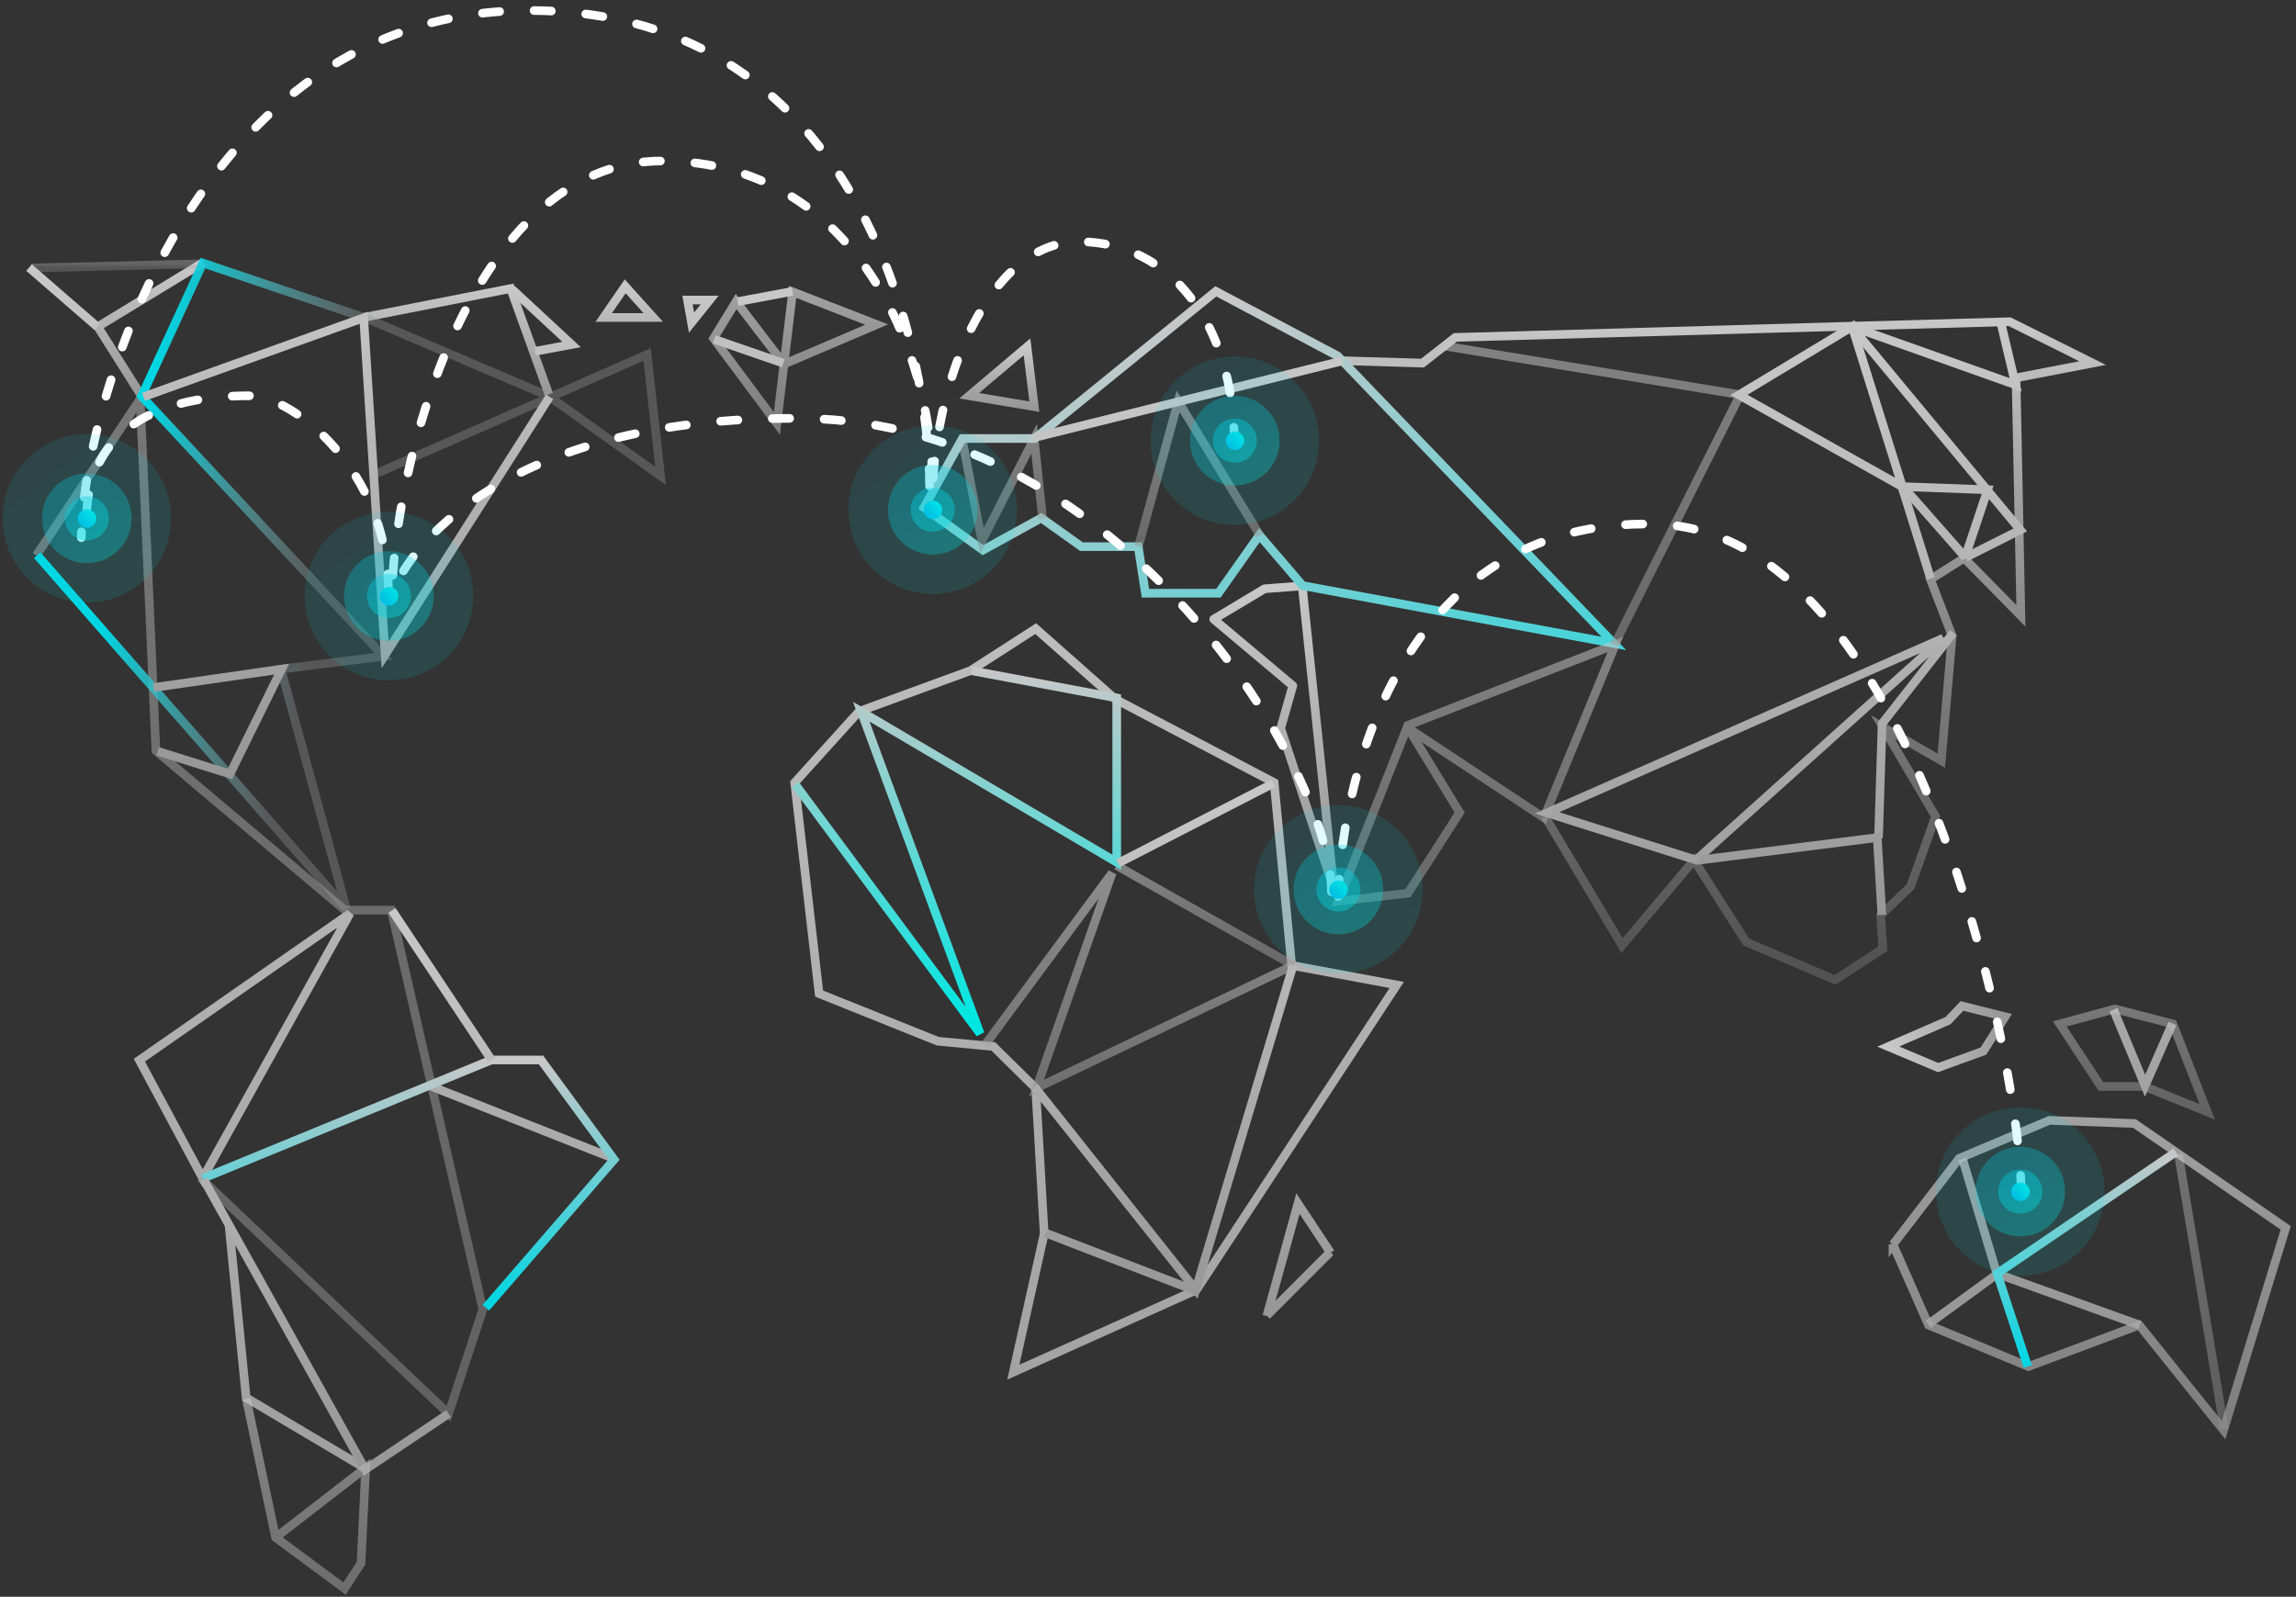 <svg width="266" height="185" xmlns="http://www.w3.org/2000/svg"><rect width="100%" height="100%" fill="#333333" stroke="none"/><defs><linearGradient x1="50%" y1="0%" x2="50%" y2="100%" id="a"><stop stop-color="#C8C8C8" offset="0%"/><stop stop-color="#979797" offset="100%"/></linearGradient><linearGradient x1="50%" y1="0%" x2="50%" y2="97.684%" id="b"><stop stop-color="#C8C8C8" offset="0%"/><stop stop-color="#979797" stop-opacity=".313" offset="100%"/></linearGradient><linearGradient x1="50%" y1="0%" x2="130.044%" y2="150.378%" id="c"><stop stop-color="#C8C8C8" offset="0%"/><stop stop-color="#00DAE3" offset="100%"/></linearGradient><linearGradient x1="50%" y1="0%" x2="50%" y2="100%" id="d"><stop stop-color="#C8C8C8" offset="0%"/><stop stop-color="#00D7E4" offset="100%"/></linearGradient><linearGradient x1="18.492%" y1="17.061%" x2="51.019%" y2="23.848%" id="e"><stop stop-color="#00D6E3" offset="0%"/><stop stop-color="#979797" stop-opacity=".366" offset="100%"/></linearGradient><linearGradient x1="50%" y1="0%" x2="50%" y2="100%" id="f"><stop stop-color="#C8C8C8" offset="0%"/><stop stop-color="#00D6E3" offset="100%"/></linearGradient><linearGradient x1="50%" y1="0%" x2="50%" y2="96.973%" id="g"><stop stop-color="#C8C8C8" offset="0%"/><stop stop-color="#00E7E2" offset="100%"/></linearGradient><linearGradient x1="14.958%" y1="0%" x2="116.401%" y2="127.873%" id="h"><stop stop-color="#00C7E4" offset="0%"/><stop stop-color="#00EFE2" offset="100%"/><stop stop-color="#00EFE2" offset="100%"/></linearGradient><linearGradient x1="100%" y1="0%" x2="-2.619%" y2="100%" id="i"><stop stop-color="#00EAE5" offset="0%"/><stop stop-color="#02B5E4" offset="100%"/></linearGradient></defs><g fill="none" fill-rule="evenodd"><path stroke="url(#a)" stroke-linecap="round" stroke-linejoin="round" d="M43.833 35.117l-4.359.328-5.894 3.53 9.164 7.704-1.405 4.94 6.17 18.61z" transform="translate(107.032 32.769)"/><path stroke="url(#b)" d="M71.958 61.825l8.931 14.955 8.336-9.899 6.034 9.484 10.301 4.397 5.553-3.62-.272-3.867 3.478-3.342 2.889-8.108-6.095-10.354 6.762 3.896 1.258-14.463-2.516-6.546 3.897-2.467 6.583 6.69-.564-27.573 8.872-1.709-9.612-4.796-64.228 1.819-3.793 2.977-9.296-.276" transform="translate(107.032 32.769)"/><path stroke="url(#a)" d="M94.43 12.986l18.936 10.647-5.82-18.553zm26.145 18.968l.184-.55 2.482-7.43-9.64-.353m-.274.05l3.312 10.593m1.442 6.916l-45.89 20.23 17.265 5.463zm-7.482 23.158l.42-13.271 8.248-10.526" transform="translate(107.032 32.769)"/><path stroke="url(#c)" d="M12.844 18.034H4.462l-4.447 8.01 6.83 4.923 6.76-3.722 4.65 3.318h6.577l.838 5.396h8.46l4.743-6.727 5.01 5.848 36.048 6.697L47.94 8.475 33.826.983z" transform="translate(107.032 32.769)"/><path stroke="url(#a)" opacity=".527" d="M4.476 18.342l2.247 11.577 6.055-11.859.98 9.238" transform="translate(107.032 32.769)"/><path stroke="url(#a)" opacity=".526" d="M48.003 71.658L56.08 51.27l24.037-9.371-8.287 20.076-15.75-10.408 5.995 9.809-5.995 9.34z" transform="translate(107.032 32.769)"/><path stroke="url(#a)" opacity=".527" d="M60.334 7.318l34.242 5.652-14.594 28.97" transform="translate(107.032 32.769)"/><path stroke="url(#a)" d="M107.65 5.277l15.661 18.88 3.711 4.473-6.356 3.194m-7.176-8.164l7.2 8.182M107.936 5.22l18.548 6.597-1.732-7.3M89.655 66.904l20.802-2.632.534 8.966" transform="translate(107.032 32.769)"/><path stroke="url(#a)" d="M13.647 16.176L8.36 7.799 20.577.362" transform="translate(2.966 30.057)"/><path d="M20.564.502L.65.992" stroke="url(#a)" opacity=".335" transform="translate(2.966 30.057)"/><path stroke="url(#a)" d="M39.22 6.712l16.972-3.339 4.425 12.25m6.358-8.896h5.743l-3.256-3.611z" transform="translate(2.966 30.057)"/><path stroke="url(#a)" opacity=".739" d="M82.317 4.883l5.546 7.245 10.74-4.58-9.744-3.794-1.817 15.252-7.337-9.856z" transform="translate(2.966 30.057)"/><path d="M82.5 4.89l6.33-1.186M37.581 75.775l-24.399 17 7.334 13.676zm30.607 28.416l-21.175-8.38m-7.619 44.285l-13.84-8.21-1.987-19.97M89.1 60.617l2.83 24.443 13.748 5.517 6.437.61 4.908 4.84.984 16.86-3.577 16.037 21.21-9.527 23.21-35.335-12.173-2.27-2.031-21.176-18.402-9.67-9.221-8.169-7.565 4.871-12.903 4.726z" stroke="url(#a)" transform="translate(2.966 30.057)"/><path stroke="url(#a)" opacity=".602" d="M111.175 90.976l14.707-19.895-8.777 24.929 29.69-14.192" transform="translate(2.966 30.057)"/><path d="M146.89 81.804L126.384 70.22" stroke="url(#a)" opacity=".527" transform="translate(2.966 30.057)"/><path d="M118.198 112.812l17.328 6.672m8.27 2.886l7.365-7.376M116.85 20.639l35.72-8.89m89.315 75.177l3.663 8.812 3.17-7.224m-28.307 34.868l7.982-5.817-3.99-13.346m4.023 13.306l16.5 5.944" stroke="url(#a)" transform="translate(2.966 30.057)"/><path d="M216.345 114.13l7.668-9.975 10.444-4.407 9.854.363 17.529 12.091-7.198 23.446-9.774-12.182-12.837 4.805-11.565-4.805-4.121-9.337z" stroke="url(#a)" opacity=".739" transform="translate(2.966 30.057)"/><path stroke="url(#d)" d="M231.953 128.253l-3.544-10.762 20.706-14.076" transform="translate(2.966 30.057)"/><path d="M249.417 103.694l5.312 31.845" stroke="url(#a)" opacity=".416" transform="translate(2.966 30.057)"/><path stroke="url(#a)" opacity=".462" d="M1.242 34.298L13.27 16.18l1.83 40.753 21.901 18.466h5.363l10.615 46.255L49 133.738 20.26 106.41" transform="translate(2.966 30.057)"/><path stroke="url(#e)" d="M1.345 34.272l35.8 40.91-7.56-27.71 11.88-1.5-28.028-30.12L20.543.419 39.4 6.79l21.226 9.06 12.937 9.237-1.556-14.073-31.993 14.073" transform="translate(2.966 30.057)"/><path d="M.4.944l7.927 6.878m5.326 8.096l25.514-9.156 2.487 39.047L60.71 15.918M56.35 3.453l6.904 6.405-4.224.785M77.15 7.32l2.1-2.614h-2.566zm2.624 1.936l8.014 2.768M14.83 49.601l14.834-2.134-5.99 12.15-8.37-2.63" stroke="url(#a)" transform="translate(2.966 30.057)"/><path stroke="url(#f)" d="M20.508 106.487l33.446-13.733h5.763l8.462 11.534-14.856 17.169" transform="translate(2.966 30.057)"/><path d="M53.977 92.753l-11.529-17.33M20.65 106.635l18.701 33.568 9.654-6.467" stroke="url(#a)" transform="translate(2.966 30.057)"/><path stroke="url(#a)" opacity=".58" d="M25.575 132.033l3.389 16.047 7.987 5.913 1.906-2.92.545-11.069-10.438 8.076" transform="translate(2.966 30.057)"/><path stroke="url(#g)" d="M89.167 60.826l21.42 28.882-13.77-37.309 29.594 17.447V50.809l-16.8-3.154" transform="translate(2.966 30.057)"/><path d="M126.572 69.951l18-9.258m2.285 21.077l-11.296 37.594-18.65-23.465m26.886 26.526l3.61-13.028 3.774 5.691" stroke="url(#a)" transform="translate(2.966 30.057)"/><path stroke="url(#a)" opacity=".542" d="M128.928 33.245l4.599-16.801 9.481 15.54" transform="translate(2.966 30.057)"/><path stroke="url(#a)" d="M116.865 17.06l-.848-6.93-6.704 5.664z" transform="translate(2.966 30.057)"/><path stroke="url(#a)" transform="rotate(-110 234.808 104.109)" d="M219.92 87.762l4.262-4.595.456 7.533 1.045 2.096-2.881 4.275-2.881-3.722z"/><path stroke="url(#a)" opacity=".459" d="M235.662 88.576l6.384-1.733 6.719 1.733 3.985 10.188-7.267-2.94h-5.04z" transform="translate(2.966 30.057)"/><path d="M143 51.5c0-14.083-7.507-23.5-18-23.5s-17 16.417-17 30.5m126.162 79.665c0-14.083-12.202-76.59-42.262-77.437C161.84 59.88 155 91.417 155 105.5m-110-37c0-14.083-11.203-22.648-16-22.648-4.797 0-19 .565-19 14.648m98-5c0-14.083-8.65-36.85-31.288-36.85-22.638 0-31.288 36.564-31.288 50.647" stroke="#FFF" stroke-linecap="round" stroke-linejoin="round" stroke-dasharray="2,4"/><path d="M154.25 103.316c0-14.083-24.086-54.343-61.057-54.834-36.97-.49-47.576 17.649-47.77 20.815" stroke="#FFF" stroke-linecap="round" stroke-linejoin="round" stroke-dasharray="2,4"/><path d="M107.69 56.316c0-14.083-7.153-55.101-46.352-55.101-39.2 0-51.914 46.999-51.914 61.082" stroke="#FFF" stroke-linecap="round" stroke-linejoin="round" stroke-dasharray="2,4"/><g transform="translate(145.223 93.223)"><circle fill="url(#h)" opacity=".4" cx="9.832" cy="9.832" r="2.551"/><circle fill="url(#h)" opacity=".305" cx="9.832" cy="9.832" r="5.193"/><circle fill="url(#h)" opacity=".119" cx="9.832" cy="9.832" r="9.762"/><circle fill="url(#i)" cx="9.852" cy="9.852" r="1.071"/></g><g transform="translate(133.223 41.223)"><circle fill="url(#h)" opacity=".4" cx="9.832" cy="9.832" r="2.551"/><circle fill="url(#h)" opacity=".305" cx="9.832" cy="9.832" r="5.193"/><circle fill="url(#h)" opacity=".119" cx="9.832" cy="9.832" r="9.762"/><circle fill="url(#i)" cx="9.852" cy="9.852" r="1.071"/></g><g transform="translate(98.223 49.223)"><circle fill="url(#h)" opacity=".4" cx="9.832" cy="9.832" r="2.551"/><circle fill="url(#h)" opacity=".305" cx="9.832" cy="9.832" r="5.193"/><circle fill="url(#h)" opacity=".119" cx="9.832" cy="9.832" r="9.762"/><circle fill="url(#i)" cx="9.852" cy="9.852" r="1.071"/></g><g transform="translate(35.223 59.223)"><circle fill="url(#h)" opacity=".4" cx="9.832" cy="9.832" r="2.551"/><circle fill="url(#h)" opacity=".305" cx="9.832" cy="9.832" r="5.193"/><circle fill="url(#h)" opacity=".119" cx="9.832" cy="9.832" r="9.762"/><circle fill="url(#i)" cx="9.852" cy="9.852" r="1.071"/></g><g transform="translate(.223 50.223)"><circle fill="url(#h)" opacity=".4" cx="9.832" cy="9.832" r="2.551"/><circle fill="url(#h)" opacity=".305" cx="9.832" cy="9.832" r="5.193"/><circle fill="url(#h)" opacity=".119" cx="9.832" cy="9.832" r="9.762"/><circle fill="url(#i)" cx="9.852" cy="9.852" r="1.071"/></g><g transform="translate(224.223 128.223)"><circle fill="url(#h)" opacity=".4" cx="9.832" cy="9.832" r="2.551"/><circle fill="url(#h)" opacity=".305" cx="9.832" cy="9.832" r="5.193"/><circle fill="url(#h)" opacity=".119" cx="9.832" cy="9.832" r="9.762"/><circle fill="url(#i)" cx="9.852" cy="9.852" r="1.071"/></g></g></svg>